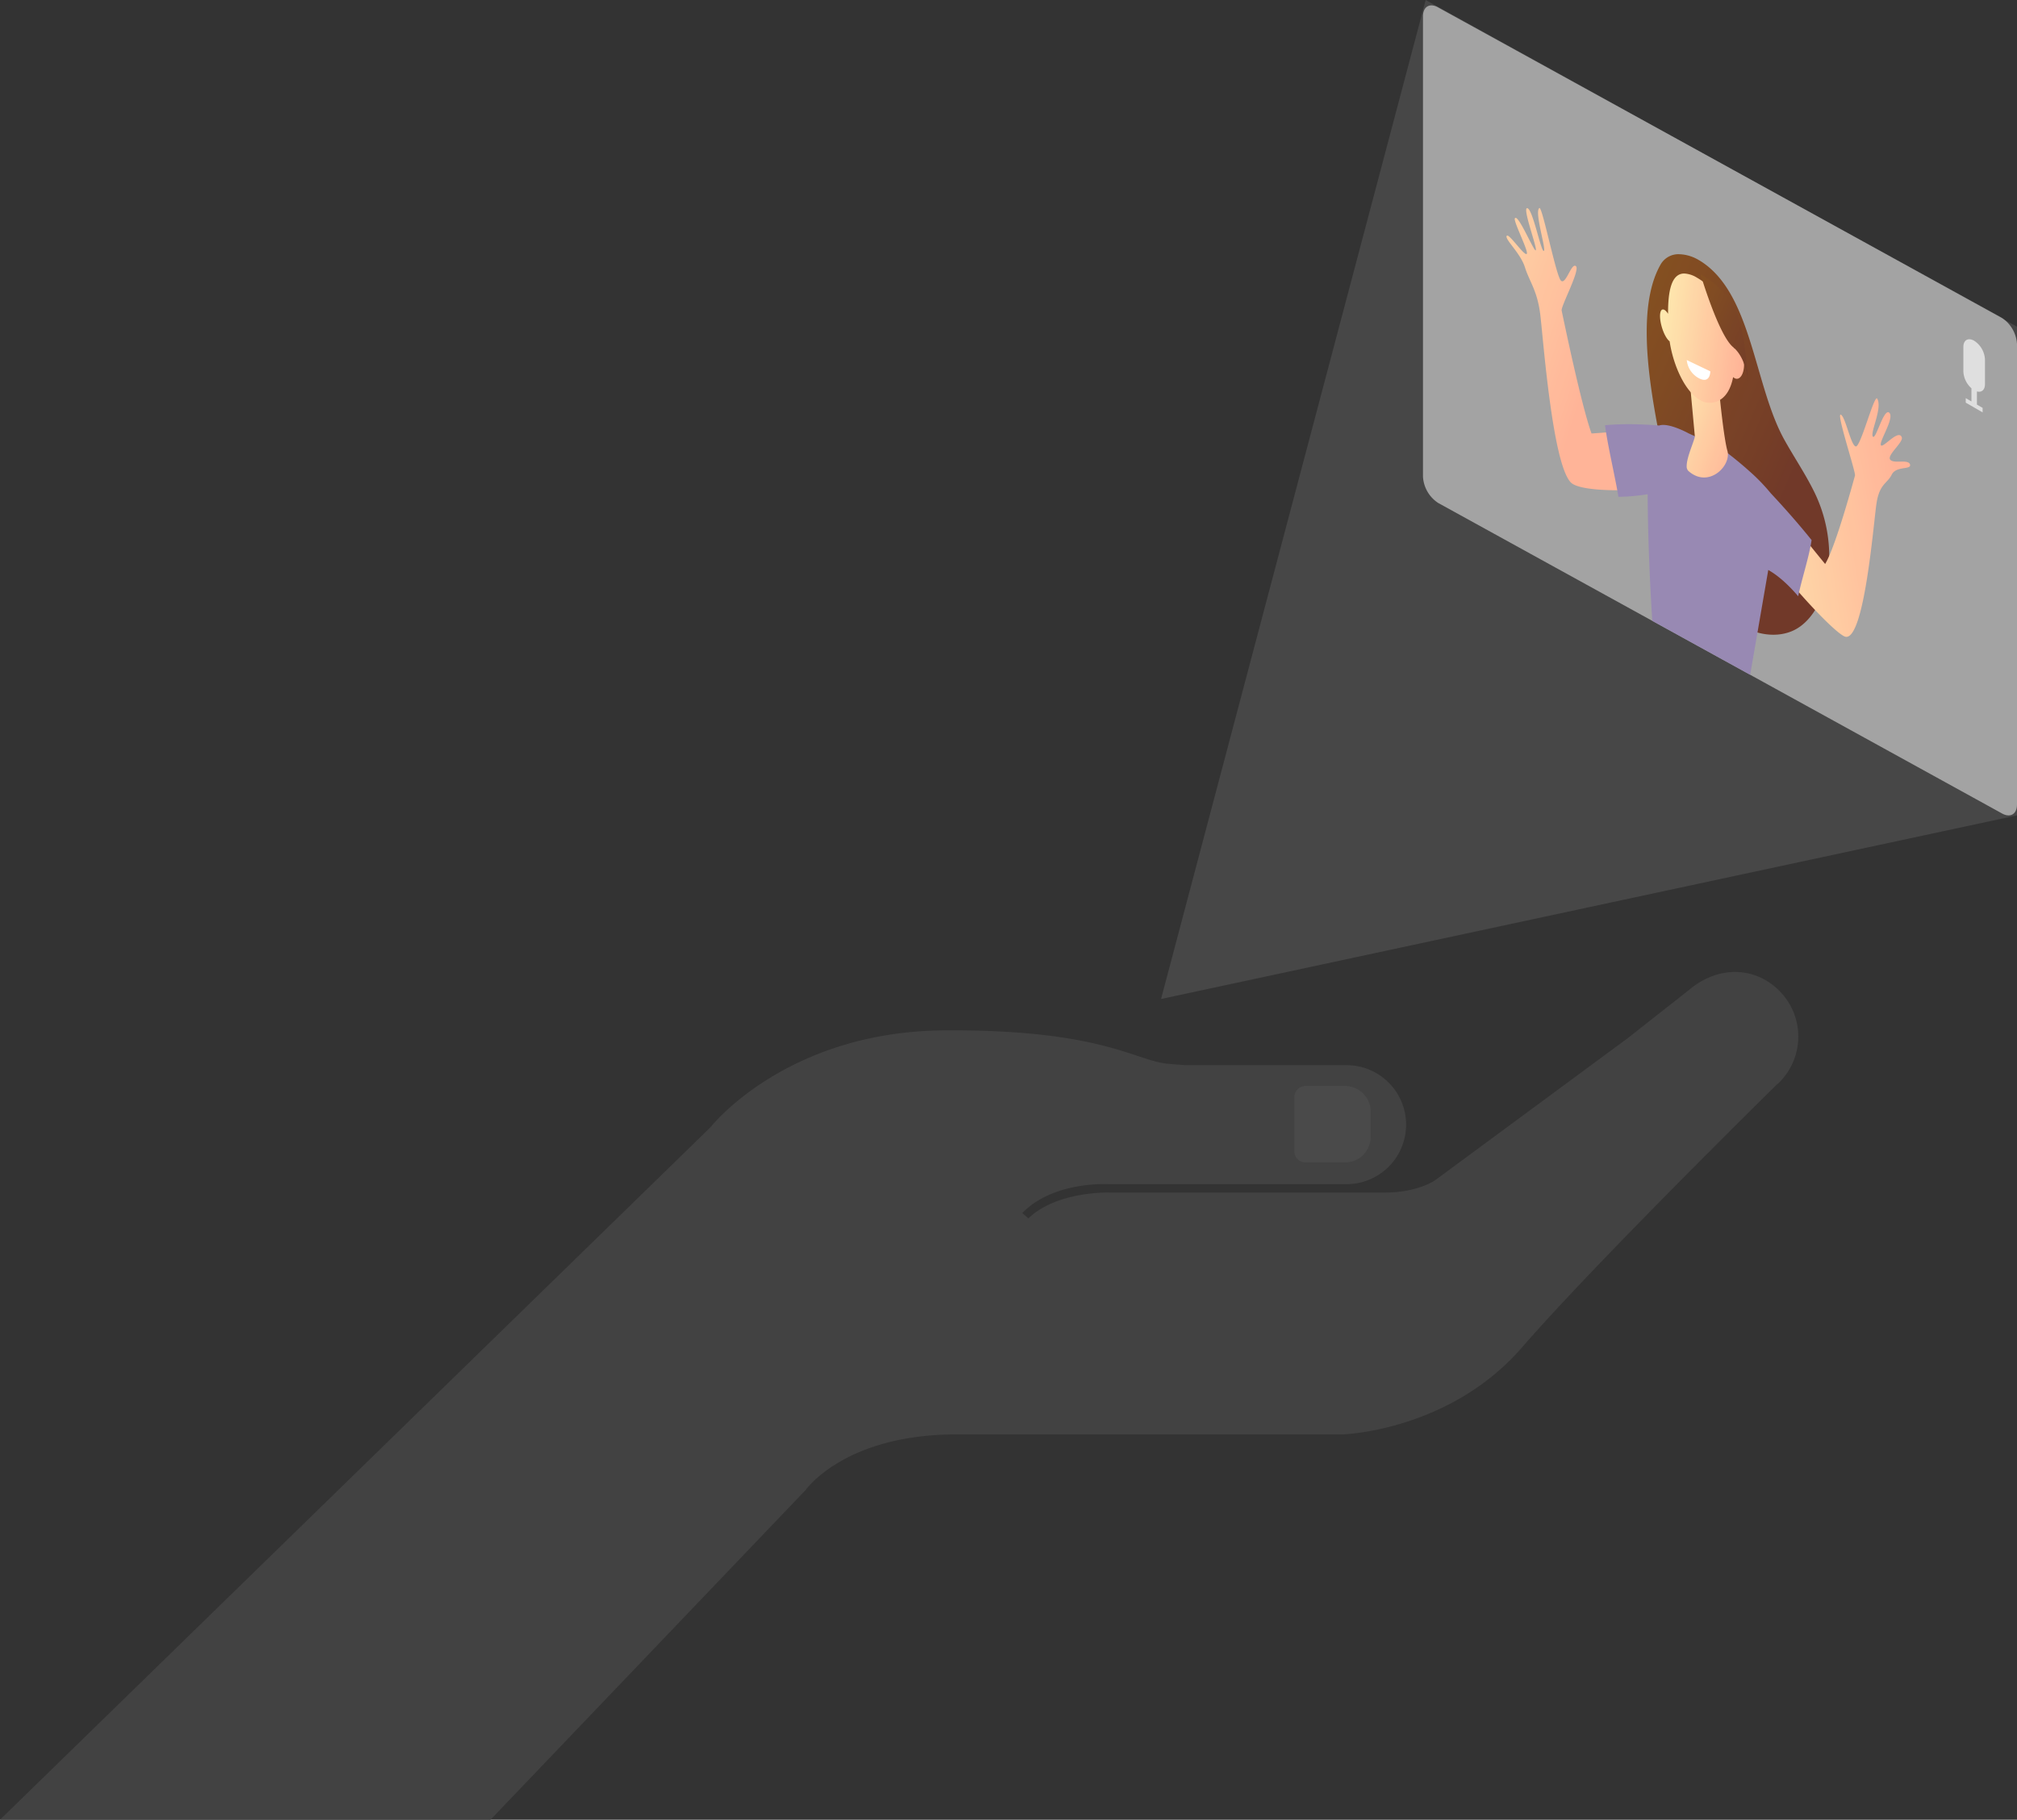 <svg xmlns="http://www.w3.org/2000/svg" xmlns:xlink="http://www.w3.org/1999/xlink" width="747" height="674" viewBox="0 0 747 674">
  <rect x="0" y="0" width="747" height="674" fill="#333333" stroke="none"/>
  <defs>
    <clipPath id="clip-path">
      <path id="base" d="M831.181,2135.069l-208.692-114.93c-3.122-1.8-5.654-.339-5.654,3.261v170.487a12.486,12.486,0,0,0,5.654,9.782L831.18,2318.6c3.123,1.8,5.654.342,5.654-3.261V2144.851a12.479,12.479,0,0,0-5.653-9.782" transform="translate(-615.834 -2013.369)" fill="#999"/>
    </clipPath>
    <linearGradient id="linear-gradient" x1="-0.027" y1="0.022" x2="0.714" y2="0.687" gradientUnits="objectBoundingBox">
      <stop offset="0" stop-color="#793f08"/>
      <stop offset="1" stop-color="#622412"/>
    </linearGradient>
    <linearGradient id="linear-gradient-2" x1="-0.127" y1="0.017" x2="0.673" y2="0.657" gradientUnits="objectBoundingBox">
      <stop offset="0" stop-color="#fed19d"/>
      <stop offset="1" stop-color="#ffac8d"/>
    </linearGradient>
    <linearGradient id="linear-gradient-3" x1="0.912" y1="0.376" x2="-0.459" y2="0.834" gradientUnits="objectBoundingBox">
      <stop offset="0" stop-color="#ffac8d"/>
      <stop offset="1" stop-color="#fee2a4"/>
    </linearGradient>
    <linearGradient id="linear-gradient-4" y1="0.015" x2="1" y2="0.953" gradientUnits="objectBoundingBox">
      <stop offset="0" stop-color="#fee3a4"/>
      <stop offset="1" stop-color="#ffae8d"/>
    </linearGradient>
    <linearGradient id="linear-gradient-5" x1="-0.019" y1="0.374" x2="1.015" y2="0.56" gradientUnits="objectBoundingBox">
      <stop offset="0" stop-color="#fee9a7"/>
      <stop offset="1" stop-color="#ffab8c"/>
    </linearGradient>
    <linearGradient id="linear-gradient-6" x2="1" y2="0.972" gradientUnits="objectBoundingBox">
      <stop offset="0" stop-color="#773d09"/>
      <stop offset="1" stop-color="#642711"/>
    </linearGradient>
  </defs>
  <g id="img_if_course" data-name="img/if/course" transform="translate(-7321 -137.167)">
    <g id="hand" transform="translate(7321 497.167)">
      <path id="패스_9554" data-name="패스 9554" d="M358.7,89.3c11.463-11.917,31.79-10.714,31.79-10.714H478.8a22.035,22.035,0,0,0,0-44.071H419.355c-1.037,0-6.484-.5-6.484-.5-11.933-.854-24.293-12.811-83.113-12.383S243.236,57.5,243.236,57.5L-19.914,314H161.74L278.461,191.864s14.057-20.149,54.5-20.582H477.207S516.783,170.2,543.817,139s94.074-97.063,94.074-97.063l.712-.609a23.972,23.972,0,0,0,.956-33.844c-9.067-9.609-22.977-10.006-33.784-.956L582.922,24.514,511.687,77.065S505.3,81.73,492.78,81.7H391.016s-19.423-.663-30.057,9.556Z" transform="translate(19.914 0)" fill="#424242"/>
      <path id="패스_9553" data-name="패스 9553" d="M18.778,28.317H4.125A4.128,4.128,0,0,1,0,24.186V4.133A4.128,4.128,0,0,1,4.125,0H18.778a9.5,9.5,0,0,1,9.488,9.5v9.307a9.5,9.5,0,0,1-9.488,9.5" transform="translate(479.37 42.238)" fill="#525252" opacity="0.5"/>
    </g>
    <g id="people" transform="translate(7847 133.167)">
      <path id="base-2" data-name="base" d="M831.181,2135.069l-208.692-114.93c-3.122-1.8-5.654-.339-5.654,3.261v170.487a12.486,12.486,0,0,0,5.654,9.782L831.18,2318.6c3.123,1.8,5.654.342,5.654-3.261V2144.851a12.479,12.479,0,0,0-5.653-9.782" transform="translate(-615.834 -2013.369)" fill="#999"/>
      <path id="mic" d="M1432.7,2112.629v-9.181a8.814,8.814,0,0,0-4-6.9c-2.209-1.275-4-.254-4,2.281v9.181a8.921,8.921,0,0,0,2.982,6.144v4.867l-2.109-1.218v1.669l6.255,3.611v-1.669l-2.109-1.218v-4.867c1.714.469,2.982-.572,2.982-2.7" transform="translate(-1223.561 -1966.341)" fill="#dbdbdb"/>
      <g id="mask" clip-path="url(#clip-path)">
        <g id="people-2" data-name="people" transform="translate(7 6)">
          <path id="hair" d="M942.727,2384.2l.028.016q.56.323,1.113.691c18.586,12.348,19.314,45.717,30.513,65.861,3.422,6.155,7.305,11.9,10.518,18.218a54.243,54.243,0,0,1,6.079,24.4v.191c-.027,13.553-5.759,24.514-13.6,27.937-5.281,2.306-12.257,1.924-19.072-1.969l-.234-.135a37.491,37.491,0,0,1-11.677-11.15c-4.987-7.154-8.6-15.929-11.054-24.543-3.482-12.222-5.475-24.978-7.777-37.067-2.45-12.867-4.389-25.855-4.165-37.7.169-8.911,1.6-16.866,5.036-22.981a7.592,7.592,0,0,1,6.97-3.969,14.99,14.99,0,0,1,7.317,2.2" transform="translate(-846.517 -2289.845)" fill="url(#linear-gradient)"/>
          <path id="hand-2" data-name="hand" d="M1251.411,2340.371c.939,1.025,1.938-.777,2.922-2.579.927-1.7,1.839-3.4,2.672-2.728,1.717,1.38-5.629,14.889-5.269,16.483s7.086,34.455,11.056,45.5c2.39-.144,4.717-.332,6.936-.544.892,7.236,2.949,14.3,4.121,21.57-7.7.066-16.538-.554-18.776-2.945-6.813-7.278-10.174-53.315-11.268-62.175s-4.007-12.164-5.667-17.445-7.4-10.225-6.782-11.615c.328-.736,2.033,1.266,3.745,3.269,1.517,1.774,3.039,3.549,3.613,3.418,1.223-.278-4.941-12.122-4.313-13.208.6-1.036,2.5,2.4,4.279,5.833,1.653,3.2,3.2,6.391,3.482,5.985.591-.841-5.181-16.119-3.12-15.586s5.016,16.115,6.074,15.833-3.619-14.664-1.623-15.894a.081.081,0,0,1,.043-.012c1.151,0,6.075,24.873,7.875,26.839" transform="translate(-1206.368 -2238.492)" fill="url(#linear-gradient-2)"/>
          <path id="hand-3" data-name="hand" d="M834.051,2595.52a.2.2,0,0,1,.171.128c2,3.534-2.682,12.515-1.624,14.019.523.742,1.508-1.849,2.619-4.441,1.139-2.656,2.412-5.313,3.455-4.379,2.061,1.847-3.711,10.46-3.12,11.984.269.694,1.662-.528,3.209-1.75,1.85-1.462,3.921-2.924,4.552-1.107s-5.535,6.538-4.313,8.228c.579.8,2.119.777,3.647.753,1.7-.026,3.385-.052,3.71,1.056a1.038,1.038,0,0,1,.046.281v.021c-.023,1.637-5.257.293-6.828,3.481-1.659,3.366-4.571,3.3-5.667,10.9s-4.455,49.753-11.268,49.164a2.726,2.726,0,0,1-1.014-.4h0c-3.282-1.892-11.26-10.083-18.091-18.029,1.172-5.921,3.561-10.908,4.453-17.115,2.219,2.775,4.546,5.65,6.936,8.553,3.97-6.461,10.7-31.56,11.057-32.734s-6.986-23.17-5.269-22.567,3.771,11.652,5.594,11.767c.873.055,2.479-4.426,4.034-8.906,1.546-4.453,3.04-8.906,3.713-8.906" transform="translate(-671.981 -2449.984)" fill="url(#linear-gradient-3)"/>
          <path id="shirt" d="M969.513,2634.336c3.552-1.21,10.97,2.916,10.97,2.916l11.9,5.412s5.324,3.826,10.769,8.744h0a69.7,69.7,0,0,1,7.72,8c4.357,4.661,9.949,10.881,15.127,17.355-.892,6.207-3.781,14.882-4.953,20.8-4.41-5.13-8.121-8.073-11.09-9.729l-6.887,39.888s-21.34-11.912-36-20c0,0-1.681-24.336-1.78-47.937a76.146,76.146,0,0,1-10.831.958c-1.172-7.274-4.061-19.285-4.953-26.521,2.93-.281,5.93-.382,8.735-.382,4.733,0,8.912.289,11.268.492" transform="translate(-888.074 -2478.727)" fill="#8d7cab"/>
          <path id="neck" d="M1085.313,2550.354s.041.526.116,1.424c.363,4.313,1.867,18.821,3.152,23.391,1.423,5.062-5.659,12.713-12.607,8.771l-.119-.069a10.854,10.854,0,0,1-1.763-1.3,2.362,2.362,0,0,1-.591-1.791v-.082c.025-3.468,3.122-9.849,3.015-11-.255-2.73-.6-6.454-.952-10.271-.2-2.153-.4-4.336-.588-6.387-.537-5.83-.974-10.6-.974-10.6Z" transform="translate(-981.832 -2410.174)" fill="url(#linear-gradient-4)"/>
          <path id="face" d="M1063.329,2412.148l.077.044q.84.488,1.765,1.135s5.707,2.927,8.952,11.225a52.953,52.953,0,0,1,2.923,13.7,1.789,1.789,0,0,1,1.81.536c1.146,1.082,1.848,3.317,1.859,5.558v.106a9.846,9.846,0,0,1-.208,2c-.6,2.806-2.311,3.923-3.822,2.5l-.008-.01c-.809,4.149-2.571,7.511-5.758,8.912a7,7,0,0,1-6.554-.43l-.106-.061c-5.488-3.214-9.781-12.849-11.1-21.666-1.051-.768-2.254-2.946-2.978-5.586-.917-3.345-.711-6.129.459-6.216.571-.042,1.267.573,1.936,1.595-.021-7.9,1.06-14.907,6-14.907a9.87,9.87,0,0,1,4.757,1.57" transform="translate(-967.808 -2311.277)" fill="url(#linear-gradient-5)"/>
          <path id="mouth" d="M1099.569,2538.807l8.72,4.173s.044,4.462-3.782,2.779a8.543,8.543,0,0,1-4.938-6.952" transform="translate(-1007.874 -2407.449)" fill="#fff"/>
          <path id="hair-2" data-name="hair" d="M1060.975,2453.1s0-.083-.01-.234c.008.149.01.231.01.234m-16.68-40.542.07.04a33.331,33.331,0,0,1,10.627,10.159c4.839,7.23,5.868,27.69,5.974,30.109-.076-1.509-.717-9.915-5.6-13.923-5.371-4.411-12.04-26.9-12.04-26.9s.355.165.966.516" transform="translate(-946.499 -2312.373)" fill="url(#linear-gradient-6)"/>
        </g>
      </g>
      <path id="light" d="M239.779,4301.965l219,121v181l-317,68Z" transform="translate(-237.779 -4297.964)" fill="#fff" opacity="0.1"/>
    </g>
  </g>
</svg>
